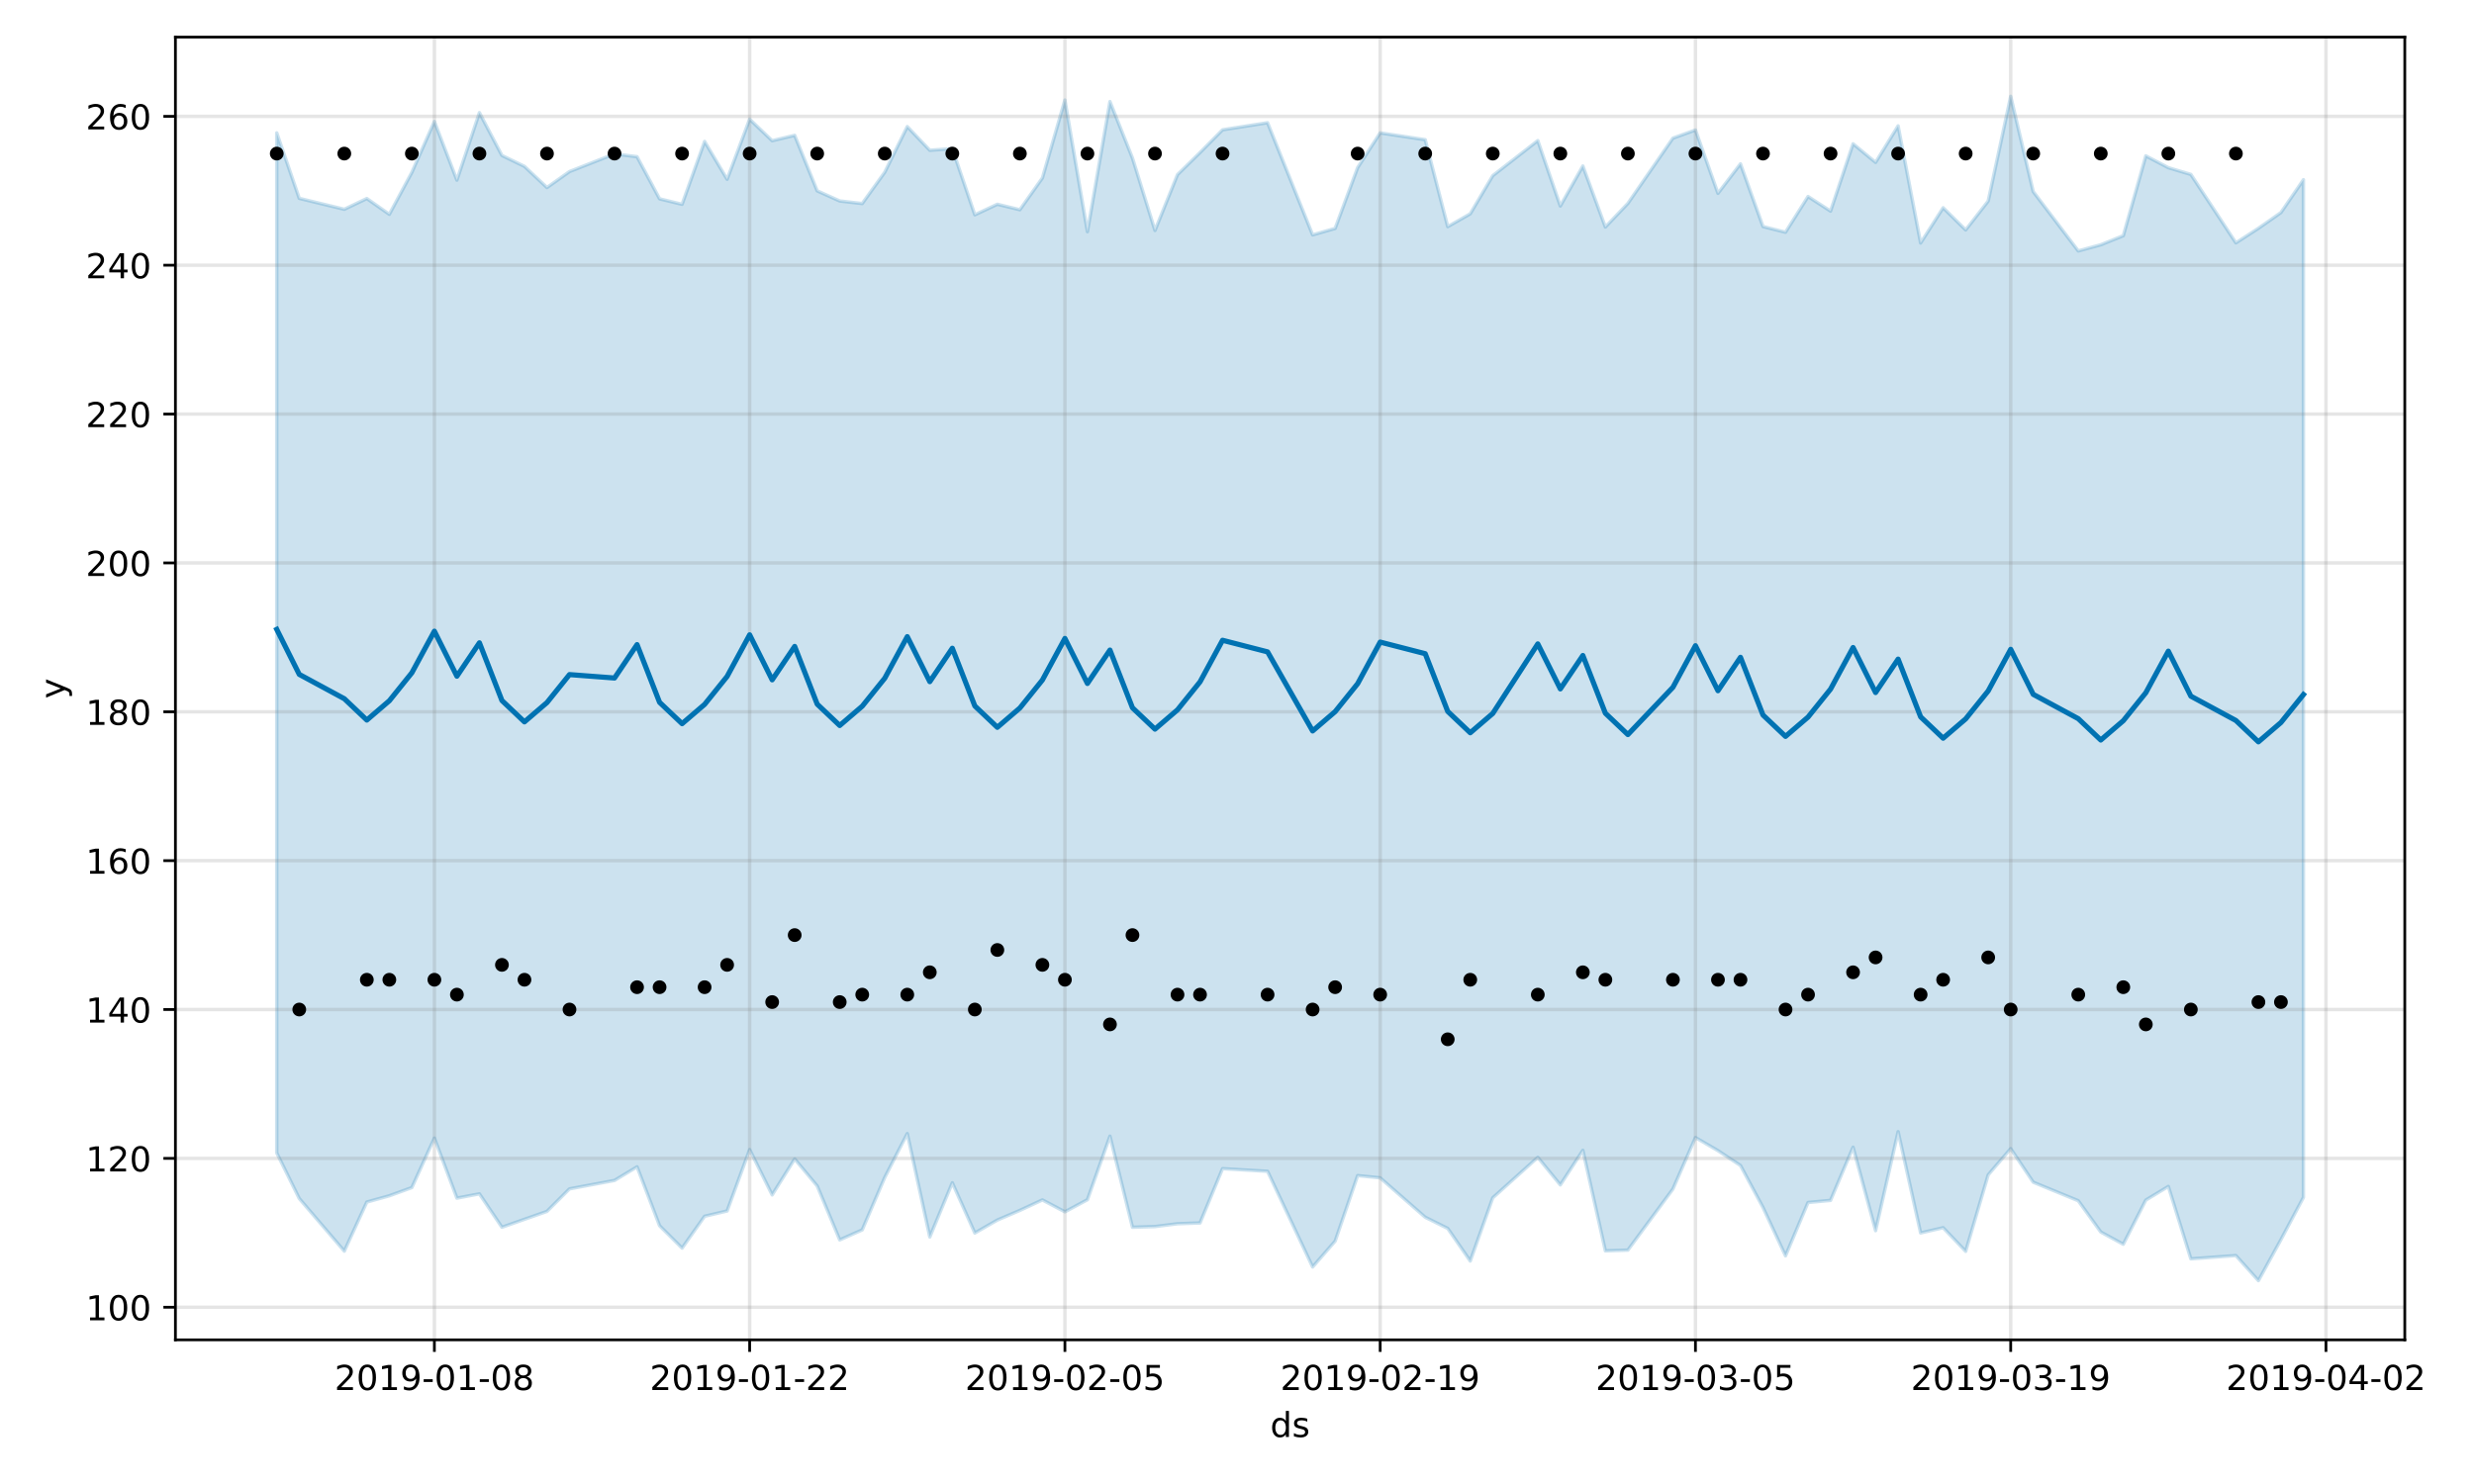 <?xml version="1.0" encoding="utf-8" standalone="no"?>
<!DOCTYPE svg PUBLIC "-//W3C//DTD SVG 1.1//EN"
  "http://www.w3.org/Graphics/SVG/1.1/DTD/svg11.dtd">
<!-- Created with matplotlib (https://matplotlib.org/) -->
<svg height="432pt" version="1.1" viewBox="0 0 720 432" width="720pt" xmlns="http://www.w3.org/2000/svg" xmlns:xlink="http://www.w3.org/1999/xlink">
 <defs>
  <style type="text/css">
*{stroke-linecap:butt;stroke-linejoin:round;}
  </style>
 </defs>
 <g id="figure_1">
  <g id="patch_1">
   <path d="M 0 432 
L 720 432 
L 720 0 
L 0 0 
z
" style="fill:#ffffff;"/>
  </g>
  <g id="axes_1">
   <g id="patch_2">
    <path d="M 51.05 390.04 
L 699.857 390.04 
L 699.857 10.8 
L 51.05 10.8 
z
" style="fill:#ffffff;"/>
   </g>
   <g id="PolyCollection_1">
    <defs>
     <path d="M 80.541 -393.32 
L 80.541 -96.384 
L 87.095 -83.098 
L 100.202 -67.783 
L 106.756 -82.077 
L 113.309 -83.902 
L 119.863 -86.289 
L 126.417 -100.702 
L 132.97 -83.219 
L 139.524 -84.464 
L 146.077 -74.739 
L 152.631 -77.049 
L 159.185 -79.355 
L 165.738 -85.913 
L 178.845 -88.367 
L 185.399 -92.33 
L 191.953 -75.186 
L 198.506 -68.664 
L 205.06 -77.938 
L 211.613 -79.478 
L 218.167 -97.367 
L 224.721 -84.157 
L 231.274 -94.62 
L 237.828 -86.758 
L 244.381 -71.063 
L 250.935 -73.976 
L 257.489 -89.234 
L 264.042 -102.006 
L 270.596 -71.909 
L 277.15 -87.686 
L 283.703 -73.064 
L 290.257 -76.834 
L 296.81 -79.646 
L 303.364 -82.694 
L 309.918 -79.229 
L 316.471 -82.755 
L 323.025 -101.25 
L 329.578 -74.735 
L 336.132 -74.937 
L 342.686 -75.758 
L 349.239 -75.989 
L 355.793 -91.8 
L 368.9 -91.025 
L 382.007 -63.176 
L 388.561 -70.697 
L 395.114 -89.779 
L 401.668 -89.12 
L 414.775 -77.652 
L 421.329 -74.4 
L 427.883 -64.909 
L 434.436 -83.304 
L 447.543 -95.089 
L 454.097 -87.066 
L 460.651 -97.134 
L 467.204 -67.874 
L 473.758 -68.083 
L 486.865 -85.875 
L 493.419 -100.853 
L 499.972 -97.039 
L 506.526 -92.718 
L 513.079 -80.502 
L 519.633 -66.42 
L 526.187 -81.95 
L 532.74 -82.562 
L 539.294 -98.033 
L 545.847 -73.752 
L 552.401 -102.56 
L 558.955 -73.082 
L 565.508 -74.605 
L 572.062 -67.725 
L 578.616 -89.995 
L 585.169 -97.629 
L 591.723 -87.854 
L 604.83 -82.459 
L 611.384 -73.36 
L 617.937 -69.788 
L 624.491 -82.649 
L 631.044 -86.62 
L 637.598 -65.545 
L 650.705 -66.501 
L 657.259 -59.198 
L 663.812 -71.133 
L 670.366 -83.438 
L 670.366 -379.682 
L 670.366 -379.682 
L 663.812 -370.121 
L 657.259 -365.542 
L 650.705 -361.306 
L 637.598 -381.227 
L 631.044 -383.186 
L 624.491 -386.624 
L 617.937 -363.393 
L 611.384 -360.748 
L 604.83 -358.951 
L 591.723 -376.234 
L 585.169 -403.962 
L 578.616 -373.472 
L 572.062 -365.067 
L 565.508 -371.519 
L 558.955 -361.259 
L 552.401 -395.36 
L 545.847 -384.729 
L 539.294 -390.142 
L 532.74 -370.546 
L 526.187 -374.793 
L 519.633 -364.402 
L 513.079 -366.052 
L 506.526 -384.309 
L 499.972 -375.712 
L 493.419 -394.156 
L 486.865 -391.786 
L 473.758 -372.789 
L 467.204 -365.908 
L 460.651 -383.678 
L 454.097 -372.032 
L 447.543 -391.068 
L 434.436 -380.865 
L 427.883 -369.762 
L 421.329 -366.031 
L 414.775 -391.337 
L 401.668 -393.316 
L 395.114 -383.208 
L 388.561 -365.507 
L 382.007 -363.633 
L 368.9 -396.274 
L 355.793 -394.215 
L 349.239 -387.598 
L 342.686 -381.163 
L 336.132 -364.911 
L 329.578 -385.989 
L 323.025 -402.434 
L 316.471 -364.561 
L 309.918 -402.876 
L 303.364 -380.192 
L 296.81 -370.949 
L 290.257 -372.539 
L 283.703 -369.472 
L 277.15 -388.728 
L 270.596 -388.257 
L 264.042 -395.146 
L 257.489 -381.865 
L 250.935 -372.749 
L 244.381 -373.5 
L 237.828 -376.441 
L 231.274 -392.6 
L 224.721 -391.044 
L 218.167 -397.299 
L 211.613 -379.805 
L 205.06 -390.822 
L 198.506 -372.528 
L 191.953 -374.127 
L 185.399 -386.382 
L 178.845 -387.204 
L 165.738 -382.059 
L 159.185 -377.407 
L 152.631 -383.572 
L 146.077 -386.743 
L 139.524 -399.207 
L 132.97 -379.563 
L 126.417 -396.641 
L 119.863 -381.829 
L 113.309 -369.611 
L 106.756 -374.209 
L 100.202 -371.083 
L 87.095 -374.262 
L 80.541 -393.32 
z
" id="m2172382307" style="stroke:#0072b2;stroke-opacity:0.2;"/>
    </defs>
    <g clip-path="url(#p32bb7c7ee6)">
     <use style="fill:#0072b2;fill-opacity:0.2;stroke:#0072b2;stroke-opacity:0.2;" x="0" xlink:href="#m2172382307" y="432"/>
    </g>
   </g>
   <g id="matplotlib.axis_1">
    <g id="xtick_1">
     <g id="line2d_1">
      <path clip-path="url(#p32bb7c7ee6)" d="M 126.417 390.04 
L 126.417 10.8 
" style="fill:none;stroke:#808080;stroke-linecap:square;stroke-opacity:0.2;"/>
     </g>
     <g id="line2d_2">
      <defs>
       <path d="M 0 0 
L 0 3.5 
" id="mbf498c24d9" style="stroke:#000000;stroke-width:0.8;"/>
      </defs>
      <g>
       <use style="stroke:#000000;stroke-width:0.8;" x="126.417" xlink:href="#mbf498c24d9" y="390.04"/>
      </g>
     </g>
     <g id="text_1">
      <!-- 2019-01-08 -->
      <defs>
       <path d="M 19.188 8.297 
L 53.609 8.297 
L 53.609 0 
L 7.328 0 
L 7.328 8.297 
Q 12.938 14.109 22.625 23.891 
Q 32.328 33.688 34.812 36.531 
Q 39.547 41.844 41.422 45.531 
Q 43.312 49.219 43.312 52.781 
Q 43.312 58.594 39.234 62.25 
Q 35.156 65.922 28.609 65.922 
Q 23.969 65.922 18.812 64.312 
Q 13.672 62.703 7.812 59.422 
L 7.812 69.391 
Q 13.766 71.781 18.938 73 
Q 24.125 74.219 28.422 74.219 
Q 39.75 74.219 46.484 68.547 
Q 53.219 62.891 53.219 53.422 
Q 53.219 48.922 51.531 44.891 
Q 49.859 40.875 45.406 35.406 
Q 44.188 33.984 37.641 27.219 
Q 31.109 20.453 19.188 8.297 
z
" id="DejaVuSans-50"/>
       <path d="M 31.781 66.406 
Q 24.172 66.406 20.328 58.906 
Q 16.5 51.422 16.5 36.375 
Q 16.5 21.391 20.328 13.891 
Q 24.172 6.391 31.781 6.391 
Q 39.453 6.391 43.281 13.891 
Q 47.125 21.391 47.125 36.375 
Q 47.125 51.422 43.281 58.906 
Q 39.453 66.406 31.781 66.406 
z
M 31.781 74.219 
Q 44.047 74.219 50.516 64.516 
Q 56.984 54.828 56.984 36.375 
Q 56.984 17.969 50.516 8.266 
Q 44.047 -1.422 31.781 -1.422 
Q 19.531 -1.422 13.062 8.266 
Q 6.594 17.969 6.594 36.375 
Q 6.594 54.828 13.062 64.516 
Q 19.531 74.219 31.781 74.219 
z
" id="DejaVuSans-48"/>
       <path d="M 12.406 8.297 
L 28.516 8.297 
L 28.516 63.922 
L 10.984 60.406 
L 10.984 69.391 
L 28.422 72.906 
L 38.281 72.906 
L 38.281 8.297 
L 54.391 8.297 
L 54.391 0 
L 12.406 0 
z
" id="DejaVuSans-49"/>
       <path d="M 10.984 1.516 
L 10.984 10.5 
Q 14.703 8.734 18.5 7.812 
Q 22.312 6.891 25.984 6.891 
Q 35.75 6.891 40.891 13.453 
Q 46.047 20.016 46.781 33.406 
Q 43.953 29.203 39.594 26.953 
Q 35.25 24.703 29.984 24.703 
Q 19.047 24.703 12.672 31.312 
Q 6.297 37.938 6.297 49.422 
Q 6.297 60.641 12.938 67.422 
Q 19.578 74.219 30.609 74.219 
Q 43.266 74.219 49.922 64.516 
Q 56.594 54.828 56.594 36.375 
Q 56.594 19.141 48.406 8.859 
Q 40.234 -1.422 26.422 -1.422 
Q 22.703 -1.422 18.891 -0.688 
Q 15.094 0.047 10.984 1.516 
z
M 30.609 32.422 
Q 37.25 32.422 41.125 36.953 
Q 45.016 41.5 45.016 49.422 
Q 45.016 57.281 41.125 61.844 
Q 37.25 66.406 30.609 66.406 
Q 23.969 66.406 20.094 61.844 
Q 16.219 57.281 16.219 49.422 
Q 16.219 41.5 20.094 36.953 
Q 23.969 32.422 30.609 32.422 
z
" id="DejaVuSans-57"/>
       <path d="M 4.891 31.391 
L 31.203 31.391 
L 31.203 23.391 
L 4.891 23.391 
z
" id="DejaVuSans-45"/>
       <path d="M 31.781 34.625 
Q 24.75 34.625 20.719 30.859 
Q 16.703 27.094 16.703 20.516 
Q 16.703 13.922 20.719 10.156 
Q 24.75 6.391 31.781 6.391 
Q 38.812 6.391 42.859 10.172 
Q 46.922 13.969 46.922 20.516 
Q 46.922 27.094 42.891 30.859 
Q 38.875 34.625 31.781 34.625 
z
M 21.922 38.812 
Q 15.578 40.375 12.031 44.719 
Q 8.5 49.078 8.5 55.328 
Q 8.5 64.062 14.719 69.141 
Q 20.953 74.219 31.781 74.219 
Q 42.672 74.219 48.875 69.141 
Q 55.078 64.062 55.078 55.328 
Q 55.078 49.078 51.531 44.719 
Q 48 40.375 41.703 38.812 
Q 48.828 37.156 52.797 32.312 
Q 56.781 27.484 56.781 20.516 
Q 56.781 9.906 50.312 4.234 
Q 43.844 -1.422 31.781 -1.422 
Q 19.734 -1.422 13.25 4.234 
Q 6.781 9.906 6.781 20.516 
Q 6.781 27.484 10.781 32.312 
Q 14.797 37.156 21.922 38.812 
z
M 18.312 54.391 
Q 18.312 48.734 21.844 45.562 
Q 25.391 42.391 31.781 42.391 
Q 38.141 42.391 41.719 45.562 
Q 45.312 48.734 45.312 54.391 
Q 45.312 60.062 41.719 63.234 
Q 38.141 66.406 31.781 66.406 
Q 25.391 66.406 21.844 63.234 
Q 18.312 60.062 18.312 54.391 
z
" id="DejaVuSans-56"/>
      </defs>
      <g transform="translate(97.359 404.638)scale(0.1 -0.1)">
       <use xlink:href="#DejaVuSans-50"/>
       <use x="63.623" xlink:href="#DejaVuSans-48"/>
       <use x="127.246" xlink:href="#DejaVuSans-49"/>
       <use x="190.869" xlink:href="#DejaVuSans-57"/>
       <use x="254.492" xlink:href="#DejaVuSans-45"/>
       <use x="290.576" xlink:href="#DejaVuSans-48"/>
       <use x="354.199" xlink:href="#DejaVuSans-49"/>
       <use x="417.822" xlink:href="#DejaVuSans-45"/>
       <use x="453.906" xlink:href="#DejaVuSans-48"/>
       <use x="517.529" xlink:href="#DejaVuSans-56"/>
      </g>
     </g>
    </g>
    <g id="xtick_2">
     <g id="line2d_3">
      <path clip-path="url(#p32bb7c7ee6)" d="M 218.167 390.04 
L 218.167 10.8 
" style="fill:none;stroke:#808080;stroke-linecap:square;stroke-opacity:0.2;"/>
     </g>
     <g id="line2d_4">
      <g>
       <use style="stroke:#000000;stroke-width:0.8;" x="218.167" xlink:href="#mbf498c24d9" y="390.04"/>
      </g>
     </g>
     <g id="text_2">
      <!-- 2019-01-22 -->
      <g transform="translate(189.109 404.638)scale(0.1 -0.1)">
       <use xlink:href="#DejaVuSans-50"/>
       <use x="63.623" xlink:href="#DejaVuSans-48"/>
       <use x="127.246" xlink:href="#DejaVuSans-49"/>
       <use x="190.869" xlink:href="#DejaVuSans-57"/>
       <use x="254.492" xlink:href="#DejaVuSans-45"/>
       <use x="290.576" xlink:href="#DejaVuSans-48"/>
       <use x="354.199" xlink:href="#DejaVuSans-49"/>
       <use x="417.822" xlink:href="#DejaVuSans-45"/>
       <use x="453.906" xlink:href="#DejaVuSans-50"/>
       <use x="517.529" xlink:href="#DejaVuSans-50"/>
      </g>
     </g>
    </g>
    <g id="xtick_3">
     <g id="line2d_5">
      <path clip-path="url(#p32bb7c7ee6)" d="M 309.918 390.04 
L 309.918 10.8 
" style="fill:none;stroke:#808080;stroke-linecap:square;stroke-opacity:0.2;"/>
     </g>
     <g id="line2d_6">
      <g>
       <use style="stroke:#000000;stroke-width:0.8;" x="309.918" xlink:href="#mbf498c24d9" y="390.04"/>
      </g>
     </g>
     <g id="text_3">
      <!-- 2019-02-05 -->
      <defs>
       <path d="M 10.797 72.906 
L 49.516 72.906 
L 49.516 64.594 
L 19.828 64.594 
L 19.828 46.734 
Q 21.969 47.469 24.109 47.828 
Q 26.266 48.188 28.422 48.188 
Q 40.625 48.188 47.75 41.5 
Q 54.891 34.812 54.891 23.391 
Q 54.891 11.625 47.562 5.094 
Q 40.234 -1.422 26.906 -1.422 
Q 22.312 -1.422 17.547 -0.641 
Q 12.797 0.141 7.719 1.703 
L 7.719 11.625 
Q 12.109 9.234 16.797 8.062 
Q 21.484 6.891 26.703 6.891 
Q 35.156 6.891 40.078 11.328 
Q 45.016 15.766 45.016 23.391 
Q 45.016 31 40.078 35.438 
Q 35.156 39.891 26.703 39.891 
Q 22.75 39.891 18.812 39.016 
Q 14.891 38.141 10.797 36.281 
z
" id="DejaVuSans-53"/>
      </defs>
      <g transform="translate(280.86 404.638)scale(0.1 -0.1)">
       <use xlink:href="#DejaVuSans-50"/>
       <use x="63.623" xlink:href="#DejaVuSans-48"/>
       <use x="127.246" xlink:href="#DejaVuSans-49"/>
       <use x="190.869" xlink:href="#DejaVuSans-57"/>
       <use x="254.492" xlink:href="#DejaVuSans-45"/>
       <use x="290.576" xlink:href="#DejaVuSans-48"/>
       <use x="354.199" xlink:href="#DejaVuSans-50"/>
       <use x="417.822" xlink:href="#DejaVuSans-45"/>
       <use x="453.906" xlink:href="#DejaVuSans-48"/>
       <use x="517.529" xlink:href="#DejaVuSans-53"/>
      </g>
     </g>
    </g>
    <g id="xtick_4">
     <g id="line2d_7">
      <path clip-path="url(#p32bb7c7ee6)" d="M 401.668 390.04 
L 401.668 10.8 
" style="fill:none;stroke:#808080;stroke-linecap:square;stroke-opacity:0.2;"/>
     </g>
     <g id="line2d_8">
      <g>
       <use style="stroke:#000000;stroke-width:0.8;" x="401.668" xlink:href="#mbf498c24d9" y="390.04"/>
      </g>
     </g>
     <g id="text_4">
      <!-- 2019-02-19 -->
      <g transform="translate(372.61 404.638)scale(0.1 -0.1)">
       <use xlink:href="#DejaVuSans-50"/>
       <use x="63.623" xlink:href="#DejaVuSans-48"/>
       <use x="127.246" xlink:href="#DejaVuSans-49"/>
       <use x="190.869" xlink:href="#DejaVuSans-57"/>
       <use x="254.492" xlink:href="#DejaVuSans-45"/>
       <use x="290.576" xlink:href="#DejaVuSans-48"/>
       <use x="354.199" xlink:href="#DejaVuSans-50"/>
       <use x="417.822" xlink:href="#DejaVuSans-45"/>
       <use x="453.906" xlink:href="#DejaVuSans-49"/>
       <use x="517.529" xlink:href="#DejaVuSans-57"/>
      </g>
     </g>
    </g>
    <g id="xtick_5">
     <g id="line2d_9">
      <path clip-path="url(#p32bb7c7ee6)" d="M 493.419 390.04 
L 493.419 10.8 
" style="fill:none;stroke:#808080;stroke-linecap:square;stroke-opacity:0.2;"/>
     </g>
     <g id="line2d_10">
      <g>
       <use style="stroke:#000000;stroke-width:0.8;" x="493.419" xlink:href="#mbf498c24d9" y="390.04"/>
      </g>
     </g>
     <g id="text_5">
      <!-- 2019-03-05 -->
      <defs>
       <path d="M 40.578 39.312 
Q 47.656 37.797 51.625 33 
Q 55.609 28.219 55.609 21.188 
Q 55.609 10.406 48.188 4.484 
Q 40.766 -1.422 27.094 -1.422 
Q 22.516 -1.422 17.656 -0.516 
Q 12.797 0.391 7.625 2.203 
L 7.625 11.719 
Q 11.719 9.328 16.594 8.109 
Q 21.484 6.891 26.812 6.891 
Q 36.078 6.891 40.938 10.547 
Q 45.797 14.203 45.797 21.188 
Q 45.797 27.641 41.281 31.266 
Q 36.766 34.906 28.719 34.906 
L 20.219 34.906 
L 20.219 43.016 
L 29.109 43.016 
Q 36.375 43.016 40.234 45.922 
Q 44.094 48.828 44.094 54.297 
Q 44.094 59.906 40.109 62.906 
Q 36.141 65.922 28.719 65.922 
Q 24.656 65.922 20.016 65.031 
Q 15.375 64.156 9.812 62.312 
L 9.812 71.094 
Q 15.438 72.656 20.344 73.438 
Q 25.25 74.219 29.594 74.219 
Q 40.828 74.219 47.359 69.109 
Q 53.906 64.016 53.906 55.328 
Q 53.906 49.266 50.438 45.094 
Q 46.969 40.922 40.578 39.312 
z
" id="DejaVuSans-51"/>
      </defs>
      <g transform="translate(464.361 404.638)scale(0.1 -0.1)">
       <use xlink:href="#DejaVuSans-50"/>
       <use x="63.623" xlink:href="#DejaVuSans-48"/>
       <use x="127.246" xlink:href="#DejaVuSans-49"/>
       <use x="190.869" xlink:href="#DejaVuSans-57"/>
       <use x="254.492" xlink:href="#DejaVuSans-45"/>
       <use x="290.576" xlink:href="#DejaVuSans-48"/>
       <use x="354.199" xlink:href="#DejaVuSans-51"/>
       <use x="417.822" xlink:href="#DejaVuSans-45"/>
       <use x="453.906" xlink:href="#DejaVuSans-48"/>
       <use x="517.529" xlink:href="#DejaVuSans-53"/>
      </g>
     </g>
    </g>
    <g id="xtick_6">
     <g id="line2d_11">
      <path clip-path="url(#p32bb7c7ee6)" d="M 585.169 390.04 
L 585.169 10.8 
" style="fill:none;stroke:#808080;stroke-linecap:square;stroke-opacity:0.2;"/>
     </g>
     <g id="line2d_12">
      <g>
       <use style="stroke:#000000;stroke-width:0.8;" x="585.169" xlink:href="#mbf498c24d9" y="390.04"/>
      </g>
     </g>
     <g id="text_6">
      <!-- 2019-03-19 -->
      <g transform="translate(556.111 404.638)scale(0.1 -0.1)">
       <use xlink:href="#DejaVuSans-50"/>
       <use x="63.623" xlink:href="#DejaVuSans-48"/>
       <use x="127.246" xlink:href="#DejaVuSans-49"/>
       <use x="190.869" xlink:href="#DejaVuSans-57"/>
       <use x="254.492" xlink:href="#DejaVuSans-45"/>
       <use x="290.576" xlink:href="#DejaVuSans-48"/>
       <use x="354.199" xlink:href="#DejaVuSans-51"/>
       <use x="417.822" xlink:href="#DejaVuSans-45"/>
       <use x="453.906" xlink:href="#DejaVuSans-49"/>
       <use x="517.529" xlink:href="#DejaVuSans-57"/>
      </g>
     </g>
    </g>
    <g id="xtick_7">
     <g id="line2d_13">
      <path clip-path="url(#p32bb7c7ee6)" d="M 676.92 390.04 
L 676.92 10.8 
" style="fill:none;stroke:#808080;stroke-linecap:square;stroke-opacity:0.2;"/>
     </g>
     <g id="line2d_14">
      <g>
       <use style="stroke:#000000;stroke-width:0.8;" x="676.92" xlink:href="#mbf498c24d9" y="390.04"/>
      </g>
     </g>
     <g id="text_7">
      <!-- 2019-04-02 -->
      <defs>
       <path d="M 37.797 64.312 
L 12.891 25.391 
L 37.797 25.391 
z
M 35.203 72.906 
L 47.609 72.906 
L 47.609 25.391 
L 58.016 25.391 
L 58.016 17.188 
L 47.609 17.188 
L 47.609 0 
L 37.797 0 
L 37.797 17.188 
L 4.891 17.188 
L 4.891 26.703 
z
" id="DejaVuSans-52"/>
      </defs>
      <g transform="translate(647.862 404.638)scale(0.1 -0.1)">
       <use xlink:href="#DejaVuSans-50"/>
       <use x="63.623" xlink:href="#DejaVuSans-48"/>
       <use x="127.246" xlink:href="#DejaVuSans-49"/>
       <use x="190.869" xlink:href="#DejaVuSans-57"/>
       <use x="254.492" xlink:href="#DejaVuSans-45"/>
       <use x="290.576" xlink:href="#DejaVuSans-48"/>
       <use x="354.199" xlink:href="#DejaVuSans-52"/>
       <use x="417.822" xlink:href="#DejaVuSans-45"/>
       <use x="453.906" xlink:href="#DejaVuSans-48"/>
       <use x="517.529" xlink:href="#DejaVuSans-50"/>
      </g>
     </g>
    </g>
    <g id="text_8">
     <!-- ds -->
     <defs>
      <path d="M 45.406 46.391 
L 45.406 75.984 
L 54.391 75.984 
L 54.391 0 
L 45.406 0 
L 45.406 8.203 
Q 42.578 3.328 38.25 0.953 
Q 33.938 -1.422 27.875 -1.422 
Q 17.969 -1.422 11.734 6.484 
Q 5.516 14.406 5.516 27.297 
Q 5.516 40.188 11.734 48.094 
Q 17.969 56 27.875 56 
Q 33.938 56 38.25 53.625 
Q 42.578 51.266 45.406 46.391 
z
M 14.797 27.297 
Q 14.797 17.391 18.875 11.75 
Q 22.953 6.109 30.078 6.109 
Q 37.203 6.109 41.297 11.75 
Q 45.406 17.391 45.406 27.297 
Q 45.406 37.203 41.297 42.844 
Q 37.203 48.484 30.078 48.484 
Q 22.953 48.484 18.875 42.844 
Q 14.797 37.203 14.797 27.297 
z
" id="DejaVuSans-100"/>
      <path d="M 44.281 53.078 
L 44.281 44.578 
Q 40.484 46.531 36.375 47.5 
Q 32.281 48.484 27.875 48.484 
Q 21.188 48.484 17.844 46.438 
Q 14.5 44.391 14.5 40.281 
Q 14.5 37.156 16.891 35.375 
Q 19.281 33.594 26.516 31.984 
L 29.594 31.297 
Q 39.156 29.25 43.188 25.516 
Q 47.219 21.781 47.219 15.094 
Q 47.219 7.469 41.188 3.016 
Q 35.156 -1.422 24.609 -1.422 
Q 20.219 -1.422 15.453 -0.562 
Q 10.688 0.297 5.422 2 
L 5.422 11.281 
Q 10.406 8.688 15.234 7.391 
Q 20.062 6.109 24.812 6.109 
Q 31.156 6.109 34.562 8.281 
Q 37.984 10.453 37.984 14.406 
Q 37.984 18.062 35.516 20.016 
Q 33.062 21.969 24.703 23.781 
L 21.578 24.516 
Q 13.234 26.266 9.516 29.906 
Q 5.812 33.547 5.812 39.891 
Q 5.812 47.609 11.281 51.797 
Q 16.75 56 26.812 56 
Q 31.781 56 36.172 55.266 
Q 40.578 54.547 44.281 53.078 
z
" id="DejaVuSans-115"/>
     </defs>
     <g transform="translate(369.675 418.317)scale(0.1 -0.1)">
      <use xlink:href="#DejaVuSans-100"/>
      <use x="63.477" xlink:href="#DejaVuSans-115"/>
     </g>
    </g>
   </g>
   <g id="matplotlib.axis_2">
    <g id="ytick_1">
     <g id="line2d_15">
      <path clip-path="url(#p32bb7c7ee6)" d="M 51.05 380.544 
L 699.857 380.544 
" style="fill:none;stroke:#808080;stroke-linecap:square;stroke-opacity:0.2;"/>
     </g>
     <g id="line2d_16">
      <defs>
       <path d="M 0 0 
L -3.5 0 
" id="mae4dea3bc7" style="stroke:#000000;stroke-width:0.8;"/>
      </defs>
      <g>
       <use style="stroke:#000000;stroke-width:0.8;" x="51.05" xlink:href="#mae4dea3bc7" y="380.544"/>
      </g>
     </g>
     <g id="text_9">
      <!-- 100 -->
      <g transform="translate(24.962 384.343)scale(0.1 -0.1)">
       <use xlink:href="#DejaVuSans-49"/>
       <use x="63.623" xlink:href="#DejaVuSans-48"/>
       <use x="127.246" xlink:href="#DejaVuSans-48"/>
      </g>
     </g>
    </g>
    <g id="ytick_2">
     <g id="line2d_17">
      <path clip-path="url(#p32bb7c7ee6)" d="M 51.05 337.21 
L 699.857 337.21 
" style="fill:none;stroke:#808080;stroke-linecap:square;stroke-opacity:0.2;"/>
     </g>
     <g id="line2d_18">
      <g>
       <use style="stroke:#000000;stroke-width:0.8;" x="51.05" xlink:href="#mae4dea3bc7" y="337.21"/>
      </g>
     </g>
     <g id="text_10">
      <!-- 120 -->
      <g transform="translate(24.962 341.01)scale(0.1 -0.1)">
       <use xlink:href="#DejaVuSans-49"/>
       <use x="63.623" xlink:href="#DejaVuSans-50"/>
       <use x="127.246" xlink:href="#DejaVuSans-48"/>
      </g>
     </g>
    </g>
    <g id="ytick_3">
     <g id="line2d_19">
      <path clip-path="url(#p32bb7c7ee6)" d="M 51.05 293.877 
L 699.857 293.877 
" style="fill:none;stroke:#808080;stroke-linecap:square;stroke-opacity:0.2;"/>
     </g>
     <g id="line2d_20">
      <g>
       <use style="stroke:#000000;stroke-width:0.8;" x="51.05" xlink:href="#mae4dea3bc7" y="293.877"/>
      </g>
     </g>
     <g id="text_11">
      <!-- 140 -->
      <g transform="translate(24.962 297.676)scale(0.1 -0.1)">
       <use xlink:href="#DejaVuSans-49"/>
       <use x="63.623" xlink:href="#DejaVuSans-52"/>
       <use x="127.246" xlink:href="#DejaVuSans-48"/>
      </g>
     </g>
    </g>
    <g id="ytick_4">
     <g id="line2d_21">
      <path clip-path="url(#p32bb7c7ee6)" d="M 51.05 250.543 
L 699.857 250.543 
" style="fill:none;stroke:#808080;stroke-linecap:square;stroke-opacity:0.2;"/>
     </g>
     <g id="line2d_22">
      <g>
       <use style="stroke:#000000;stroke-width:0.8;" x="51.05" xlink:href="#mae4dea3bc7" y="250.543"/>
      </g>
     </g>
     <g id="text_12">
      <!-- 160 -->
      <defs>
       <path d="M 33.016 40.375 
Q 26.375 40.375 22.484 35.828 
Q 18.609 31.297 18.609 23.391 
Q 18.609 15.531 22.484 10.953 
Q 26.375 6.391 33.016 6.391 
Q 39.656 6.391 43.531 10.953 
Q 47.406 15.531 47.406 23.391 
Q 47.406 31.297 43.531 35.828 
Q 39.656 40.375 33.016 40.375 
z
M 52.594 71.297 
L 52.594 62.312 
Q 48.875 64.062 45.094 64.984 
Q 41.312 65.922 37.594 65.922 
Q 27.828 65.922 22.672 59.328 
Q 17.531 52.734 16.797 39.406 
Q 19.672 43.656 24.016 45.922 
Q 28.375 48.188 33.594 48.188 
Q 44.578 48.188 50.953 41.516 
Q 57.328 34.859 57.328 23.391 
Q 57.328 12.156 50.688 5.359 
Q 44.047 -1.422 33.016 -1.422 
Q 20.359 -1.422 13.672 8.266 
Q 6.984 17.969 6.984 36.375 
Q 6.984 53.656 15.188 63.938 
Q 23.391 74.219 37.203 74.219 
Q 40.922 74.219 44.703 73.484 
Q 48.484 72.75 52.594 71.297 
z
" id="DejaVuSans-54"/>
      </defs>
      <g transform="translate(24.962 254.342)scale(0.1 -0.1)">
       <use xlink:href="#DejaVuSans-49"/>
       <use x="63.623" xlink:href="#DejaVuSans-54"/>
       <use x="127.246" xlink:href="#DejaVuSans-48"/>
      </g>
     </g>
    </g>
    <g id="ytick_5">
     <g id="line2d_23">
      <path clip-path="url(#p32bb7c7ee6)" d="M 51.05 207.21 
L 699.857 207.21 
" style="fill:none;stroke:#808080;stroke-linecap:square;stroke-opacity:0.2;"/>
     </g>
     <g id="line2d_24">
      <g>
       <use style="stroke:#000000;stroke-width:0.8;" x="51.05" xlink:href="#mae4dea3bc7" y="207.21"/>
      </g>
     </g>
     <g id="text_13">
      <!-- 180 -->
      <g transform="translate(24.962 211.009)scale(0.1 -0.1)">
       <use xlink:href="#DejaVuSans-49"/>
       <use x="63.623" xlink:href="#DejaVuSans-56"/>
       <use x="127.246" xlink:href="#DejaVuSans-48"/>
      </g>
     </g>
    </g>
    <g id="ytick_6">
     <g id="line2d_25">
      <path clip-path="url(#p32bb7c7ee6)" d="M 51.05 163.876 
L 699.857 163.876 
" style="fill:none;stroke:#808080;stroke-linecap:square;stroke-opacity:0.2;"/>
     </g>
     <g id="line2d_26">
      <g>
       <use style="stroke:#000000;stroke-width:0.8;" x="51.05" xlink:href="#mae4dea3bc7" y="163.876"/>
      </g>
     </g>
     <g id="text_14">
      <!-- 200 -->
      <g transform="translate(24.962 167.675)scale(0.1 -0.1)">
       <use xlink:href="#DejaVuSans-50"/>
       <use x="63.623" xlink:href="#DejaVuSans-48"/>
       <use x="127.246" xlink:href="#DejaVuSans-48"/>
      </g>
     </g>
    </g>
    <g id="ytick_7">
     <g id="line2d_27">
      <path clip-path="url(#p32bb7c7ee6)" d="M 51.05 120.543 
L 699.857 120.543 
" style="fill:none;stroke:#808080;stroke-linecap:square;stroke-opacity:0.2;"/>
     </g>
     <g id="line2d_28">
      <g>
       <use style="stroke:#000000;stroke-width:0.8;" x="51.05" xlink:href="#mae4dea3bc7" y="120.543"/>
      </g>
     </g>
     <g id="text_15">
      <!-- 220 -->
      <g transform="translate(24.962 124.342)scale(0.1 -0.1)">
       <use xlink:href="#DejaVuSans-50"/>
       <use x="63.623" xlink:href="#DejaVuSans-50"/>
       <use x="127.246" xlink:href="#DejaVuSans-48"/>
      </g>
     </g>
    </g>
    <g id="ytick_8">
     <g id="line2d_29">
      <path clip-path="url(#p32bb7c7ee6)" d="M 51.05 77.209 
L 699.857 77.209 
" style="fill:none;stroke:#808080;stroke-linecap:square;stroke-opacity:0.2;"/>
     </g>
     <g id="line2d_30">
      <g>
       <use style="stroke:#000000;stroke-width:0.8;" x="51.05" xlink:href="#mae4dea3bc7" y="77.209"/>
      </g>
     </g>
     <g id="text_16">
      <!-- 240 -->
      <g transform="translate(24.962 81.008)scale(0.1 -0.1)">
       <use xlink:href="#DejaVuSans-50"/>
       <use x="63.623" xlink:href="#DejaVuSans-52"/>
       <use x="127.246" xlink:href="#DejaVuSans-48"/>
      </g>
     </g>
    </g>
    <g id="ytick_9">
     <g id="line2d_31">
      <path clip-path="url(#p32bb7c7ee6)" d="M 51.05 33.875 
L 699.857 33.875 
" style="fill:none;stroke:#808080;stroke-linecap:square;stroke-opacity:0.2;"/>
     </g>
     <g id="line2d_32">
      <g>
       <use style="stroke:#000000;stroke-width:0.8;" x="51.05" xlink:href="#mae4dea3bc7" y="33.875"/>
      </g>
     </g>
     <g id="text_17">
      <!-- 260 -->
      <g transform="translate(24.962 37.675)scale(0.1 -0.1)">
       <use xlink:href="#DejaVuSans-50"/>
       <use x="63.623" xlink:href="#DejaVuSans-54"/>
       <use x="127.246" xlink:href="#DejaVuSans-48"/>
      </g>
     </g>
    </g>
    <g id="text_18">
     <!-- y -->
     <defs>
      <path d="M 32.172 -5.078 
Q 28.375 -14.844 24.75 -17.812 
Q 21.141 -20.797 15.094 -20.797 
L 7.906 -20.797 
L 7.906 -13.281 
L 13.188 -13.281 
Q 16.891 -13.281 18.938 -11.516 
Q 21 -9.766 23.484 -3.219 
L 25.094 0.875 
L 2.984 54.688 
L 12.5 54.688 
L 29.594 11.922 
L 46.688 54.688 
L 56.203 54.688 
z
" id="DejaVuSans-121"/>
     </defs>
     <g transform="translate(18.883 203.379)rotate(-90)scale(0.1 -0.1)">
      <use xlink:href="#DejaVuSans-121"/>
     </g>
    </g>
   </g>
   <g id="line2d_33">
    <defs>
     <path d="M 0 1.5 
C 0.398 1.5 0.779 1.342 1.061 1.061 
C 1.342 0.779 1.5 0.398 1.5 0 
C 1.5 -0.398 1.342 -0.779 1.061 -1.061 
C 0.779 -1.342 0.398 -1.5 0 -1.5 
C -0.398 -1.5 -0.779 -1.342 -1.061 -1.061 
C -1.342 -0.779 -1.5 -0.398 -1.5 0 
C -1.5 0.398 -1.342 0.779 -1.061 1.061 
C -0.779 1.342 -0.398 1.5 0 1.5 
z
" id="m9bd8ab60b8" style="stroke:#000000;"/>
    </defs>
    <g clip-path="url(#p32bb7c7ee6)">
     <use style="stroke:#000000;" x="80.541" xlink:href="#m9bd8ab60b8" y="44.709"/>
     <use style="stroke:#000000;" x="87.095" xlink:href="#m9bd8ab60b8" y="293.877"/>
     <use style="stroke:#000000;" x="100.202" xlink:href="#m9bd8ab60b8" y="44.709"/>
     <use style="stroke:#000000;" x="106.756" xlink:href="#m9bd8ab60b8" y="285.21"/>
     <use style="stroke:#000000;" x="113.309" xlink:href="#m9bd8ab60b8" y="285.21"/>
     <use style="stroke:#000000;" x="119.863" xlink:href="#m9bd8ab60b8" y="44.709"/>
     <use style="stroke:#000000;" x="126.417" xlink:href="#m9bd8ab60b8" y="285.21"/>
     <use style="stroke:#000000;" x="132.97" xlink:href="#m9bd8ab60b8" y="289.543"/>
     <use style="stroke:#000000;" x="139.524" xlink:href="#m9bd8ab60b8" y="44.709"/>
     <use style="stroke:#000000;" x="146.077" xlink:href="#m9bd8ab60b8" y="280.877"/>
     <use style="stroke:#000000;" x="152.631" xlink:href="#m9bd8ab60b8" y="285.21"/>
     <use style="stroke:#000000;" x="159.185" xlink:href="#m9bd8ab60b8" y="44.709"/>
     <use style="stroke:#000000;" x="165.738" xlink:href="#m9bd8ab60b8" y="293.877"/>
     <use style="stroke:#000000;" x="178.845" xlink:href="#m9bd8ab60b8" y="44.709"/>
     <use style="stroke:#000000;" x="185.399" xlink:href="#m9bd8ab60b8" y="287.377"/>
     <use style="stroke:#000000;" x="191.953" xlink:href="#m9bd8ab60b8" y="287.377"/>
     <use style="stroke:#000000;" x="198.506" xlink:href="#m9bd8ab60b8" y="44.709"/>
     <use style="stroke:#000000;" x="205.06" xlink:href="#m9bd8ab60b8" y="287.377"/>
     <use style="stroke:#000000;" x="211.613" xlink:href="#m9bd8ab60b8" y="280.877"/>
     <use style="stroke:#000000;" x="218.167" xlink:href="#m9bd8ab60b8" y="44.709"/>
     <use style="stroke:#000000;" x="224.721" xlink:href="#m9bd8ab60b8" y="291.71"/>
     <use style="stroke:#000000;" x="231.274" xlink:href="#m9bd8ab60b8" y="272.21"/>
     <use style="stroke:#000000;" x="237.828" xlink:href="#m9bd8ab60b8" y="44.709"/>
     <use style="stroke:#000000;" x="244.381" xlink:href="#m9bd8ab60b8" y="291.71"/>
     <use style="stroke:#000000;" x="250.935" xlink:href="#m9bd8ab60b8" y="289.543"/>
     <use style="stroke:#000000;" x="257.489" xlink:href="#m9bd8ab60b8" y="44.709"/>
     <use style="stroke:#000000;" x="264.042" xlink:href="#m9bd8ab60b8" y="289.543"/>
     <use style="stroke:#000000;" x="270.596" xlink:href="#m9bd8ab60b8" y="283.043"/>
     <use style="stroke:#000000;" x="277.15" xlink:href="#m9bd8ab60b8" y="44.709"/>
     <use style="stroke:#000000;" x="283.703" xlink:href="#m9bd8ab60b8" y="293.877"/>
     <use style="stroke:#000000;" x="290.257" xlink:href="#m9bd8ab60b8" y="276.543"/>
     <use style="stroke:#000000;" x="296.81" xlink:href="#m9bd8ab60b8" y="44.709"/>
     <use style="stroke:#000000;" x="303.364" xlink:href="#m9bd8ab60b8" y="280.877"/>
     <use style="stroke:#000000;" x="309.918" xlink:href="#m9bd8ab60b8" y="285.21"/>
     <use style="stroke:#000000;" x="316.471" xlink:href="#m9bd8ab60b8" y="44.709"/>
     <use style="stroke:#000000;" x="323.025" xlink:href="#m9bd8ab60b8" y="298.21"/>
     <use style="stroke:#000000;" x="329.578" xlink:href="#m9bd8ab60b8" y="272.21"/>
     <use style="stroke:#000000;" x="336.132" xlink:href="#m9bd8ab60b8" y="44.709"/>
     <use style="stroke:#000000;" x="342.686" xlink:href="#m9bd8ab60b8" y="289.543"/>
     <use style="stroke:#000000;" x="349.239" xlink:href="#m9bd8ab60b8" y="289.543"/>
     <use style="stroke:#000000;" x="355.793" xlink:href="#m9bd8ab60b8" y="44.709"/>
     <use style="stroke:#000000;" x="368.9" xlink:href="#m9bd8ab60b8" y="289.543"/>
     <use style="stroke:#000000;" x="382.007" xlink:href="#m9bd8ab60b8" y="293.877"/>
     <use style="stroke:#000000;" x="388.561" xlink:href="#m9bd8ab60b8" y="287.377"/>
     <use style="stroke:#000000;" x="395.114" xlink:href="#m9bd8ab60b8" y="44.709"/>
     <use style="stroke:#000000;" x="401.668" xlink:href="#m9bd8ab60b8" y="289.543"/>
     <use style="stroke:#000000;" x="414.775" xlink:href="#m9bd8ab60b8" y="44.709"/>
     <use style="stroke:#000000;" x="421.329" xlink:href="#m9bd8ab60b8" y="302.543"/>
     <use style="stroke:#000000;" x="427.883" xlink:href="#m9bd8ab60b8" y="285.21"/>
     <use style="stroke:#000000;" x="434.436" xlink:href="#m9bd8ab60b8" y="44.709"/>
     <use style="stroke:#000000;" x="447.543" xlink:href="#m9bd8ab60b8" y="289.543"/>
     <use style="stroke:#000000;" x="454.097" xlink:href="#m9bd8ab60b8" y="44.709"/>
     <use style="stroke:#000000;" x="460.651" xlink:href="#m9bd8ab60b8" y="283.043"/>
     <use style="stroke:#000000;" x="467.204" xlink:href="#m9bd8ab60b8" y="285.21"/>
     <use style="stroke:#000000;" x="473.758" xlink:href="#m9bd8ab60b8" y="44.709"/>
     <use style="stroke:#000000;" x="486.865" xlink:href="#m9bd8ab60b8" y="285.21"/>
     <use style="stroke:#000000;" x="493.419" xlink:href="#m9bd8ab60b8" y="44.709"/>
     <use style="stroke:#000000;" x="499.972" xlink:href="#m9bd8ab60b8" y="285.21"/>
     <use style="stroke:#000000;" x="506.526" xlink:href="#m9bd8ab60b8" y="285.21"/>
     <use style="stroke:#000000;" x="513.079" xlink:href="#m9bd8ab60b8" y="44.709"/>
     <use style="stroke:#000000;" x="519.633" xlink:href="#m9bd8ab60b8" y="293.877"/>
     <use style="stroke:#000000;" x="526.187" xlink:href="#m9bd8ab60b8" y="289.543"/>
     <use style="stroke:#000000;" x="532.74" xlink:href="#m9bd8ab60b8" y="44.709"/>
     <use style="stroke:#000000;" x="539.294" xlink:href="#m9bd8ab60b8" y="283.043"/>
     <use style="stroke:#000000;" x="545.847" xlink:href="#m9bd8ab60b8" y="278.71"/>
     <use style="stroke:#000000;" x="552.401" xlink:href="#m9bd8ab60b8" y="44.709"/>
     <use style="stroke:#000000;" x="558.955" xlink:href="#m9bd8ab60b8" y="289.543"/>
     <use style="stroke:#000000;" x="565.508" xlink:href="#m9bd8ab60b8" y="285.21"/>
     <use style="stroke:#000000;" x="572.062" xlink:href="#m9bd8ab60b8" y="44.709"/>
     <use style="stroke:#000000;" x="578.616" xlink:href="#m9bd8ab60b8" y="278.71"/>
     <use style="stroke:#000000;" x="585.169" xlink:href="#m9bd8ab60b8" y="293.877"/>
     <use style="stroke:#000000;" x="591.723" xlink:href="#m9bd8ab60b8" y="44.709"/>
     <use style="stroke:#000000;" x="604.83" xlink:href="#m9bd8ab60b8" y="289.543"/>
     <use style="stroke:#000000;" x="611.384" xlink:href="#m9bd8ab60b8" y="44.709"/>
     <use style="stroke:#000000;" x="617.937" xlink:href="#m9bd8ab60b8" y="287.377"/>
     <use style="stroke:#000000;" x="624.491" xlink:href="#m9bd8ab60b8" y="298.21"/>
     <use style="stroke:#000000;" x="631.044" xlink:href="#m9bd8ab60b8" y="44.709"/>
     <use style="stroke:#000000;" x="637.598" xlink:href="#m9bd8ab60b8" y="293.877"/>
     <use style="stroke:#000000;" x="650.705" xlink:href="#m9bd8ab60b8" y="44.709"/>
     <use style="stroke:#000000;" x="657.259" xlink:href="#m9bd8ab60b8" y="291.71"/>
     <use style="stroke:#000000;" x="663.812" xlink:href="#m9bd8ab60b8" y="291.71"/>
    </g>
   </g>
   <g id="line2d_34">
    <path clip-path="url(#p32bb7c7ee6)" d="M 80.541 183.216 
L 87.095 196.318 
L 100.202 203.399 
L 106.756 209.613 
L 113.309 203.995 
L 119.863 195.849 
L 126.417 183.744 
L 132.97 196.846 
L 139.524 187.122 
L 146.077 203.927 
L 152.631 210.141 
L 159.185 204.523 
L 165.738 196.377 
L 178.845 197.374 
L 185.399 187.65 
L 191.953 204.455 
L 198.506 210.669 
L 205.06 205.051 
L 211.613 196.905 
L 218.167 184.8 
L 224.721 197.903 
L 231.274 188.178 
L 237.828 204.983 
L 244.381 211.197 
L 250.935 205.579 
L 257.489 197.433 
L 264.042 185.328 
L 270.596 198.431 
L 277.15 188.706 
L 283.703 205.512 
L 290.257 211.725 
L 296.81 206.107 
L 303.364 197.961 
L 309.918 185.856 
L 316.471 198.959 
L 323.025 189.235 
L 329.578 206.04 
L 336.132 212.254 
L 342.686 206.635 
L 349.239 198.49 
L 355.793 186.384 
L 368.9 189.763 
L 382.007 212.782 
L 388.561 207.164 
L 395.114 199.018 
L 401.668 186.912 
L 414.775 190.291 
L 421.329 207.096 
L 427.883 213.31 
L 434.436 207.692 
L 447.543 187.441 
L 454.097 200.543 
L 460.651 190.819 
L 467.204 207.624 
L 473.758 213.838 
L 486.865 200.074 
L 493.419 187.969 
L 499.972 201.071 
L 506.526 191.347 
L 513.079 208.152 
L 519.633 214.366 
L 526.187 208.748 
L 532.74 200.602 
L 539.294 188.497 
L 545.847 201.599 
L 552.401 191.875 
L 558.955 208.68 
L 565.508 214.894 
L 572.062 209.276 
L 578.616 201.13 
L 585.169 189.025 
L 591.723 202.128 
L 604.83 209.208 
L 611.384 215.422 
L 617.937 209.804 
L 624.491 201.658 
L 631.044 189.553 
L 637.598 202.656 
L 650.705 209.737 
L 657.259 215.95 
L 663.812 210.332 
L 670.366 202.186 
" style="fill:none;stroke:#0072b2;stroke-linecap:square;stroke-width:1.5;"/>
   </g>
   <g id="patch_3">
    <path d="M 51.05 390.04 
L 51.05 10.8 
" style="fill:none;stroke:#000000;stroke-linecap:square;stroke-linejoin:miter;stroke-width:0.8;"/>
   </g>
   <g id="patch_4">
    <path d="M 699.857 390.04 
L 699.857 10.8 
" style="fill:none;stroke:#000000;stroke-linecap:square;stroke-linejoin:miter;stroke-width:0.8;"/>
   </g>
   <g id="patch_5">
    <path d="M 51.05 390.04 
L 699.857 390.04 
" style="fill:none;stroke:#000000;stroke-linecap:square;stroke-linejoin:miter;stroke-width:0.8;"/>
   </g>
   <g id="patch_6">
    <path d="M 51.05 10.8 
L 699.857 10.8 
" style="fill:none;stroke:#000000;stroke-linecap:square;stroke-linejoin:miter;stroke-width:0.8;"/>
   </g>
  </g>
 </g>
 <defs>
  <clipPath id="p32bb7c7ee6">
   <rect height="379.24" width="648.807" x="51.05" y="10.8"/>
  </clipPath>
 </defs>
</svg>
